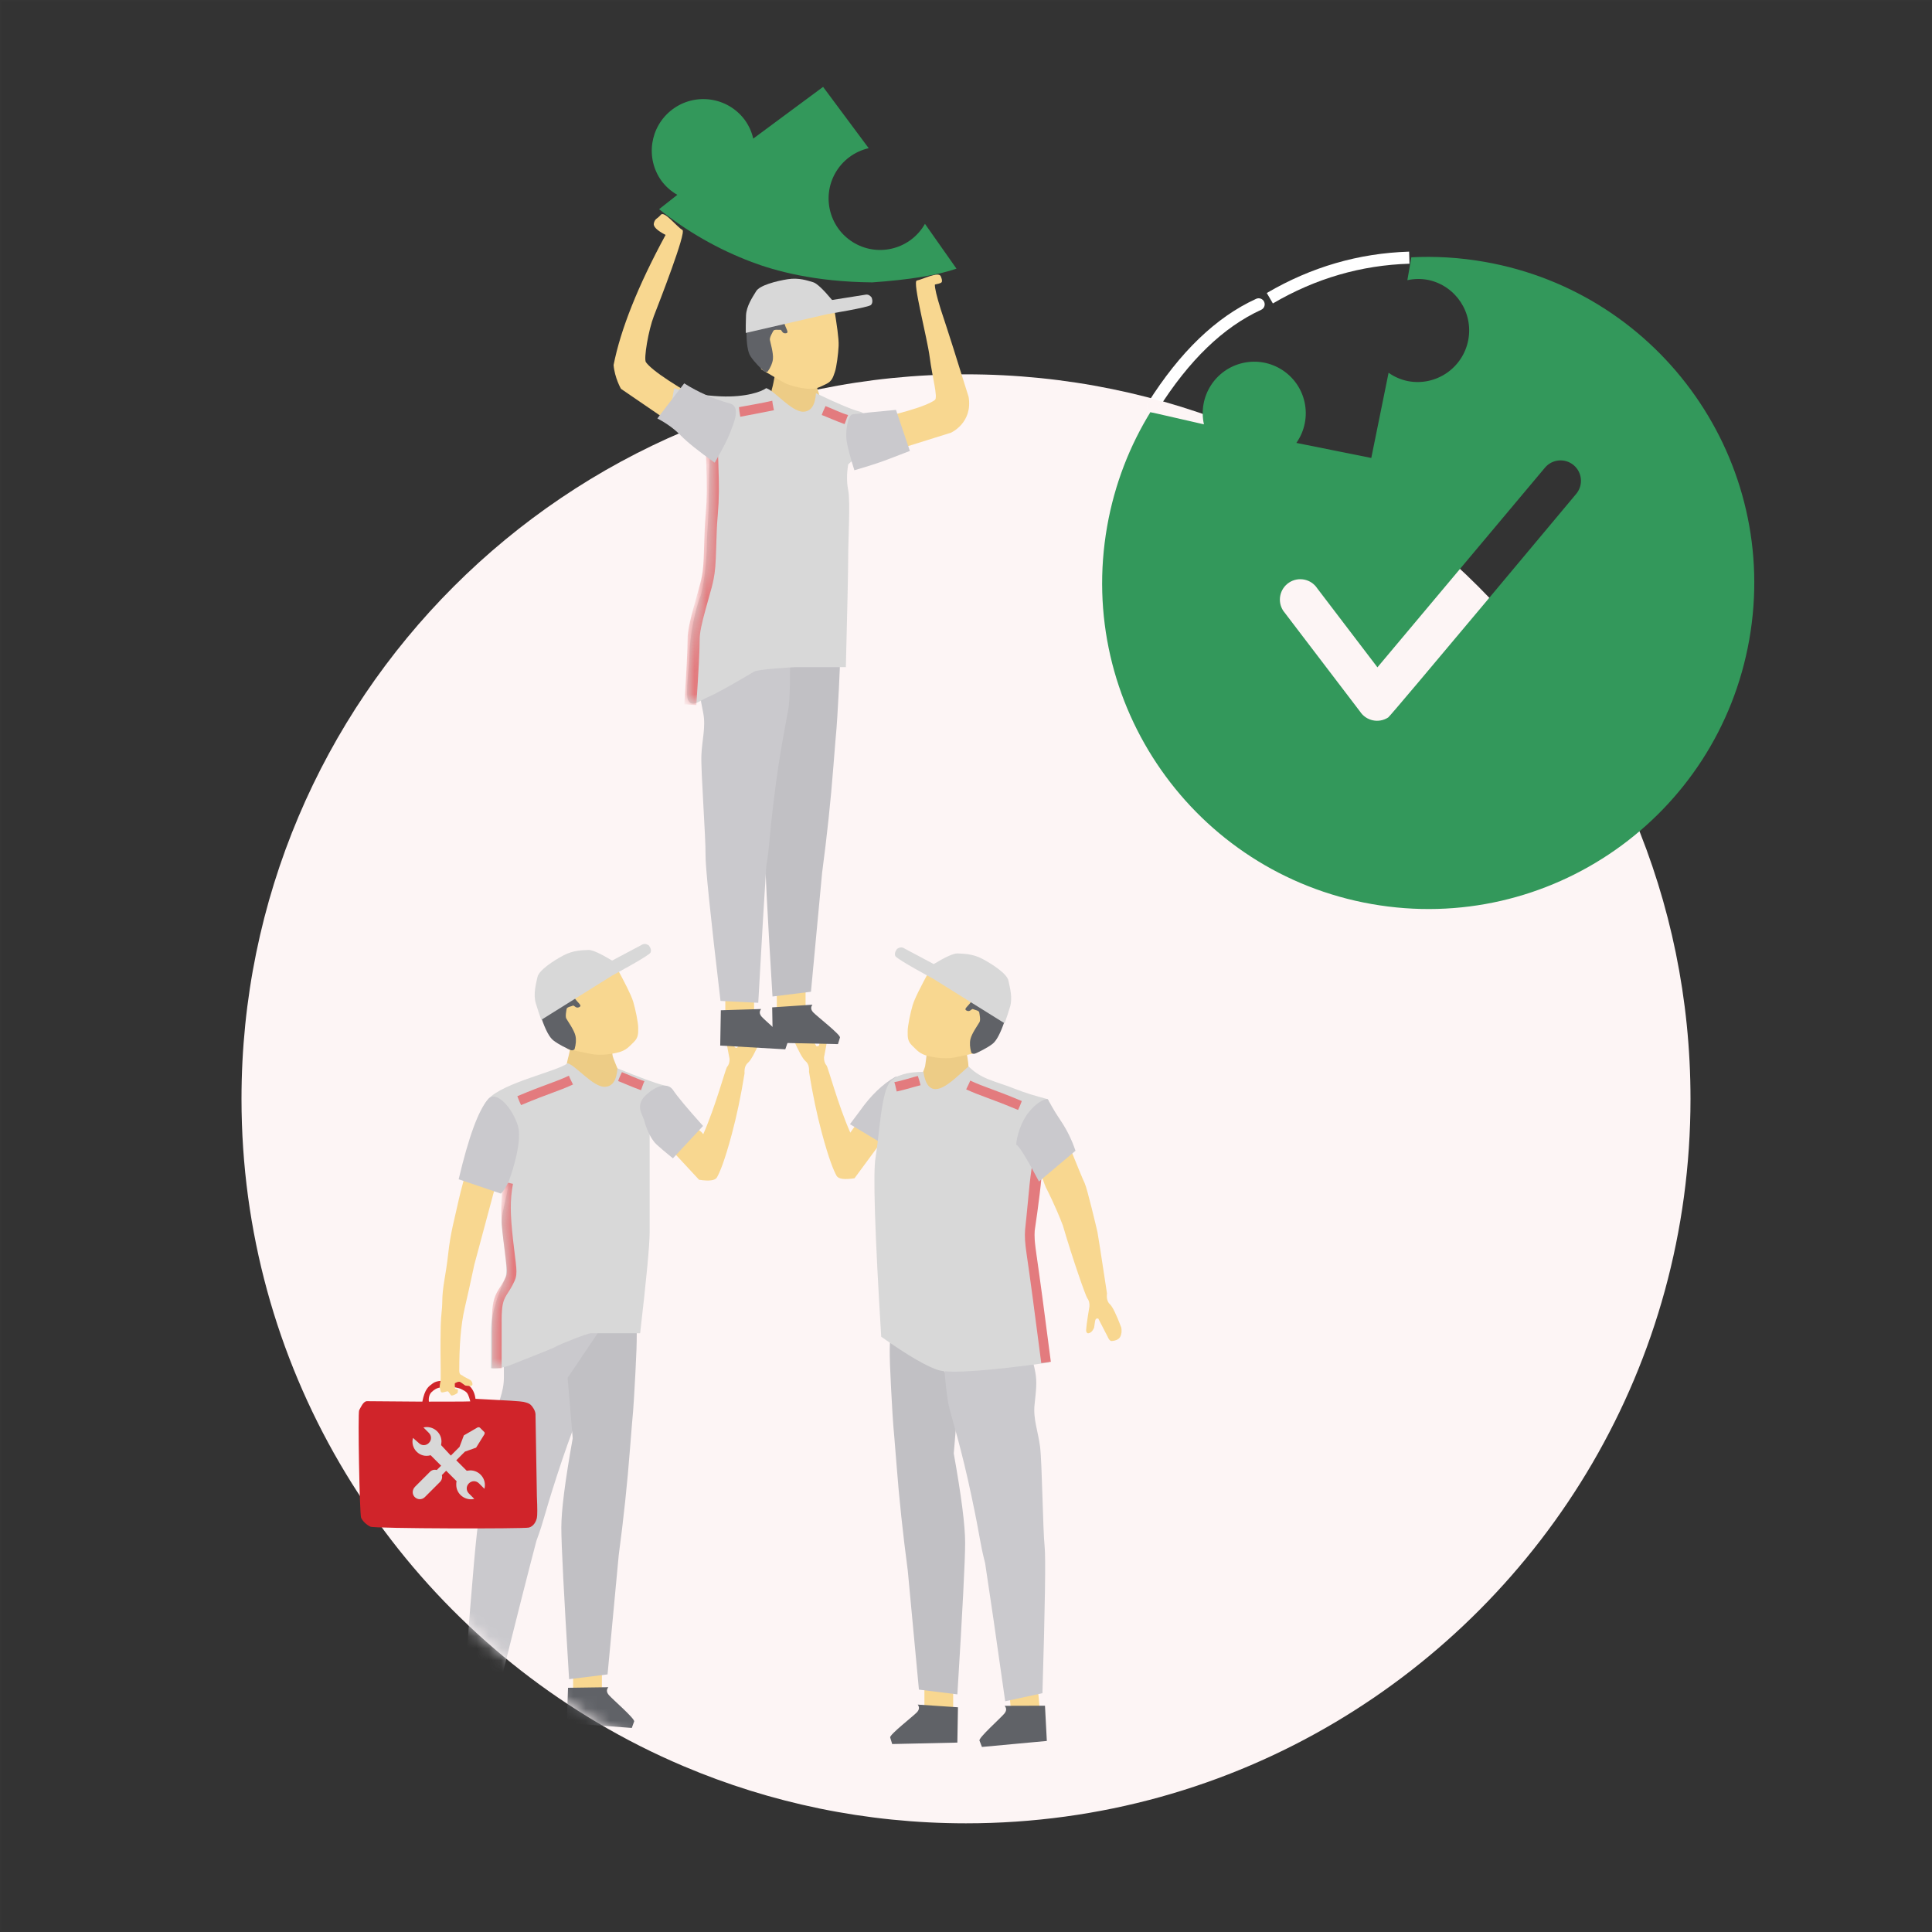 <svg xmlns="http://www.w3.org/2000/svg" xmlns:xlink="http://www.w3.org/1999/xlink" width="160" height="160" viewBox="0 0 160 160">
    <rect x="0" y="0" width="160" height="160" fill="#333333" stroke="none"/>
    <defs>
        <path id="prefix__a" d="M120 60c0 22-11.838 41.233-29.496 51.676C81.568 116.966 71.138 120 60 120c-8.297 0-16.202-1.685-23.388-4.731-2.461-1.041-4.839-2.244-7.117-3.593C11.838 101.233 0 81.999 0 60 0 26.863 26.863 0 60 0s60 26.863 60 60z"/>
        <path id="prefix__c" d="M15.792 12.317c-1.129 1.106-2.136 1.174-3.902 1.878-.729.29-1.645.571-2.568.81-.478.125.253.895-.202.994-.151 1.112-.48.565-.94 1.54-.426.902-.481 1.354-.166 1.358.878-.015 1.404.085 1.578.298.262.32.972 5.689.724 7.686-.165 1.332-.564 4.651-1.196 9.959 5.113.699 8.148.913 9.102.644.955-.27 2.555-1.197 4.8-2.782.528-8.636.685-13.58.47-14.834-.321-1.88-.465-5.48-1.224-6.29-.506-.54-1.42-.81-2.744-.81-.136.952-.47 1.427-1.003 1.427-.8 0-1.857-1.115-2.73-1.878z"/>
        <path id="prefix__d" d="M8.002.054C7.226.7 2.631 1.669 1.43 3.025.63 3.93.445 5.632.88 8.133l1.654 2.356c.282-.533.468-.724.56-.572.138.228-.56 2.49-.56 3.312 0 .822.625 3.906.313 4.626-.313.72-1.19 2.654-1.19 4.4v3.056c.517.055 1.097-.049 1.738-.311.962-.394 3.287-1.277 3.621-1.473.334-.196 2.631-1.113 2.911-1.113h4.087c.524-4.53.787-7.318.787-8.363V7.728 5.766h2.18c.338 0 .911-.047 1.72-.142l-1.72-1.278c-.073-1.504-.423-2.33-1.05-2.48-.628-.15-1.894-.614-3.798-1.392-.068 1.02-.426 1.53-1.073 1.53-.972 0-2.393-1.78-3.057-1.95z"/>
        <path id="prefix__f" d="M8.445.144c-.34.284-1.68.77-3.768.681C3.286.765 2.003.54.83.144L.42 2.47c1.169.501 1.822 1.135 1.96 1.9.724.288 1.192.736 1.403 1.345-.058 1.313-.086 2.52-.086 3.62 0 1.652-.161 2.788-.161 3.874 0 1.085-.248 3.542-.56 4.262-.313.72-.878 3.129-.878 4.874 0 .727-.349 3.111-.122 3.613.318.702.999.048 1.56-.182.962-.393 3.588-1.963 3.922-2.159.334-.196 3.227-.369 3.507-.369h4.086c.128-5.026.192-8.062.192-9.107 0-1.568.191-4.62 0-5.56-.128-.626-.128-1.331 0-2.116.476-.5 1.062-.75 1.757-.75 1.043 0 .173-3.396-.769-3.62-.627-.15-1.846-.66-3.657-1.53-.067 1.02-.425 1.53-1.073 1.53-.971 0-2.392-1.78-3.056-1.951z"/>
    </defs>
    <g fill="none" fill-rule="evenodd">
        <g transform="translate(20 31)">
            <mask id="prefix__b" fill="#fff">
                <use xlink:href="#prefix__a"/>
            </mask>
            <use fill="#FDF5F5" xlink:href="#prefix__a"/>
            <g mask="url(#prefix__b)">
                <g>
                    <path fill="#F8D790" d="M2.769 27.979L5.15 27.947 5.15 30.947 2.769 30.979z" transform="translate(16 78) rotate(14 3.96 29.463)"/>
                    <path fill="#CAC9CD" d="M6.501 1c1.473.453 2.465.68 2.978.68.514 0 1.976-.282 4.389-.844-.499 2.802-.88 4.56-1.145 5.275-.397 1.072-1.366 3.288-2.586 7.056-1.22 3.768-1.012 3.524-1.712 5.434-.598 2.266-1.546 5.995-2.845 11.187L2.583 28.8c.537-7.19.9-11.226 1.09-12.11.285-1.326.938-6.893 1.236-8.158.299-1.264.82-2.227.82-3.422 0-1.195-.023-1.858.215-2.672.159-.542.345-1.022.557-1.439z" transform="translate(16 78)"/>
                    <path fill="#606267" d="M2.226 29.772l3.313.418c-.195.176-.211.39-.05.645.24.38 1.883 2.25 1.77 2.462l-.267.503-5.274-1.149.508-2.88z" transform="translate(16 78)"/>
                </g>
            </g>
            <g mask="url(#prefix__b)">
                <g>
                    <path fill="#F8D790" d="M1.464 0.358L3.846 0.326 3.846 3.326 1.464 3.358z" transform="translate(26 106)"/>
                    <path fill="#606267" d="M1.042 2.776l3.34-.048c-.169.202-.156.417.039.646.292.344 2.178 1.966 2.096 2.192l-.195.535L.94 5.698l.102-2.922z" transform="translate(26 106)"/>
                </g>
            </g>
            <path fill="#D0242A" d="M17.333 83.353c.57 0 1.236.095 1.602.48.244.256.391.593.442 1.01 2.458.12 3.785.204 3.98.253.293.074.435.114.58.235.146.121.412.5.412.811v.058c.005.423.043 2.668.114 6.734.044.98.044 1.57 0 1.769-.067.298-.261.695-.66.804-.399.11-12.781.093-13.13-.075-.348-.167-.637-.468-.766-.729-.13-.26-.28-8.71-.163-8.912.116-.202.334-.75.643-.75s3.888.036 4.59.036c.21-1.074.52-1.26.875-1.52s.912-.204 1.481-.204zm-.203.48c-.327 0-.638.054-.825.106-.187.05-.348.152-.547.332-.199.18-.277.482-.24.806.36 0 3.3 0 3.429-.02-.023-.092-.13-.498-.253-.672-.123-.175-.325-.255-.51-.352-.185-.096-.727-.2-1.054-.2z"/>
            <path fill="#F8D790" d="M36.147 63c.262-.58 1.415-.985 2.094-.072 1.02-2.308 1.845-5.418 1.964-5.555.15-.173.221-.4.214-.681-.25-1.266-.352-1.948-.308-2.045.066-.145.147-.178.326-.08.12.067.22.21.305.43.031.415.063.65.094.706.031.057.103.08.214.07l.84-1.441c.126-.25.242-.37.35-.36.16.016.563.084.705.392.095.206.111.46.048.761-.472 1.068-.819 1.694-1.04 1.878-.223.184-.32.48-.292.886-.294 1.833-.647 3.513-1.056 5.039-.615 2.289-1.002 3.168-1.225 3.57-.148.268-.644.336-1.487.205l-2.157-2.325c-.087-.12.05-.579.41-1.378zM52.514 62.875c-.19-.42-.86-.978-1.467-.78-.23.076-.44.457-.628.708-1.019-2.307-1.845-5.418-1.963-5.555-.15-.172-.222-.4-.215-.68.25-1.267.353-1.948.309-2.045-.066-.145-.148-.179-.326-.08-.12.066-.221.21-.305.43-.032.414-.063.65-.094.706-.032.056-.103.08-.214.069l-.841-1.44c-.125-.25-.24-.37-.348-.36-.162.016-.565.083-.707.392-.094.206-.11.46-.047.76.471 1.069.818 1.695 1.04 1.879.223.184.32.479.292.885.294 1.833.646 3.513 1.056 5.039.615 2.289 1.002 3.169 1.225 3.57.148.268.644.337 1.487.205l2.277-3.091c.007.391-.17.188-.531-.612z"/>
            <g transform="matrix(-1 0 0 1 76 45)">
                <path fill="#F8D790" d="M9.385 22.335c-.05.101-.781 1.503-1.407 3.153-.82 2.812-1.891 5.852-2.02 6.018-.141.18-.2.41-.179.692.214 1.284.3 1.975.262 2.074-.058.148-.138.186-.321.097-.123-.06-.232-.198-.327-.413-.053-.413-.097-.646-.131-.7-.034-.055-.107-.074-.217-.058L4.28 34.68c-.111.256-.22.382-.329.377-.162-.007-.568-.053-.726-.354-.105-.2-.134-.453-.087-.757.415-1.092.729-1.735.941-1.93.212-.196.294-.495.245-.9.486-3.204.75-4.9.79-5.087.063-.28.853-3.623 1.055-4.036.134-.275.636-1.489 1.505-3.64l2.552 1.63c-.475 1.393-.756 2.177-.84 2.352z"/>
                <path fill="#CAC9CD" d="M21.865 13.188c1.052.598 2.031 1.542 2.936 2.832l.81 1.08-3.094 1.86-2.028-4.417c-.603-1.24-.144-1.692 1.376-1.355z"/>
                <path fill="#EDCC86" d="M15.953 11.181c-.122.618-.174 1.072-.156 1.36.018.289-.102 1.238-.358 2.846l5.03-.454c-.693-1.594-1.054-2.47-1.083-2.628-.03-.158-.096-.695-.2-1.611l-3.233.487z"/>
                <path fill="#F8D790" d="M9.967 63.318L12.348 63.287 12.348 66.287 9.967 66.318z" transform="rotate(5 11.158 64.802)"/>
                <path fill="#F8D790" d="M17.062 63.112L19.444 63.08 19.444 66.08 17.062 66.112z"/>
                <path fill="#C1C0C4" d="M22.169 34.83c.183-.168.196 1.187.04 4.064-.236 4.316-.13 2.161-.454 6.376-.215 2.81-.527 5.744-.933 8.802l-.923 9.854-3.185.394c-.429-6.95-.643-11.135-.643-12.559 0-1.423.314-3.887.943-7.391l-.422-5.005 3.015-4.475 1.215-.81h1.622l-.275.75z"/>
                <path fill="#CAC9CD" d="M10.661 36.165c1.512.296 2.523.417 3.033.364.51-.054 1.936-.487 4.276-1.298-.203 2.839-.398 4.628-.587 5.366-.283 1.108-1.015 3.413-1.834 7.288-.819 3.875-.639 3.61-1.135 5.583-.357 2.316-.91 6.124-1.66 11.423l-3.084-.668c-.217-7.206-.278-11.259-.181-12.158.145-1.349.212-6.954.376-8.242.165-1.289.583-2.301.458-3.49-.125-1.187-.217-1.845-.065-2.679.1-.556.235-1.052.403-1.49z"/>
                <path fill="#606267" d="M9.459 65.259l3.34.01c-.172.2-.163.415.028.647.286.349 2.144 2.004 2.057 2.229l-.204.53-5.374-.497.153-2.92zM16.665 65.39l3.333-.222c-.158.21-.133.424.073.643.31.327 2.278 1.849 2.208 2.08l-.167.543-5.396-.12-.05-2.924z"/>
                <path fill="#F8D790" d="M19.138 4.582c.535 1.006 1.103 2.07 1.282 2.671.18.6.416 1.736.41 2.153-.005.416.043.792-.367 1.183-.41.392-.612.695-1.351.872-.74.176-1.563.23-2.146.119-.388-.074-1.023-.21-1.905-.406l-1.402-4.2c3.296-2.265 5.122-3.063 5.479-2.392z"/>
                <path fill="#606267" d="M15.485 6.81c.283.533.766.724.468.882-.297.158-.411-.187-.538-.12-.126.068-.488.107-.513.273-.024.167-.124.609-.024.795.099.187.646.939.755 1.42.073.322.048.698-.075 1.129-.11.098-.24.11-.394.033-.23-.114-.875-.4-1.36-.773-.324-.248-.657-.875-1-1.88 1.599-1.527 2.492-2.113 2.681-1.758z"/>
                <path fill="#D8D8D8" d="M12.801 8.747l5.91-3.688s3.03-1.623 3.141-1.882c.075-.173.027-.37-.143-.595-.198-.133-.38-.156-.546-.068L18.672 3.84c-1.001-.604-1.658-.897-1.97-.88-.467.028-1.229.008-2.065.452-.835.445-2.022 1.221-2.147 1.789-.126.567-.362 1.44-.139 2.175.149.49.3.948.45 1.372z"/>
                <use fill="#D8D8D8" xlink:href="#prefix__c"/>
                <path fill="#E37B7E" fill-rule="nonzero" d="M9.57 19.156l.799-.05c.053.85.3 2.264.362 2.954.162 1.793.369 3.704.375 3.79.042.547.009 1.084-.125 1.999-.273 1.859-.678 4.871-1.214 9.035l-.794-.103c.537-4.168.943-7.183 1.216-9.048.126-.861.156-1.343.12-1.823-.004-.047-.397-2.602-.563-4.43-.063-.697-.121-1.467-.176-2.324zM15.649 13.49c.11.293.259.541.337.725-1.218.567-1.955.72-4.297 1.707-.167-.344-.215-.503-.31-.738 2.333-.982 3.062-1.132 4.27-1.694zM21.933 13.617c-.098.297-.14.583-.194.776-.664-.14-1.652-.447-1.974-.519.086-.372.149-.526.223-.768.41.094 1.318.403 1.945.51z"/>
                <path fill="#CAC9CD" d="M9.232 15.034c-.256.401-.333.668-1.094 1.803-.507.756-.909 1.578-1.205 2.464l3.022 2.546c1.044-1.969 1.672-2.986 1.885-3.05 0-.247-.169-1.422-.847-2.426-.667-.988-1.532-1.425-1.76-1.337z"/>
            </g>
            <path fill="#C1C0C4" d="M32.585 78.571c.183-.167.196 1.187.04 4.065-.236 4.316-.13 2.16-.454 6.376-.215 2.81-.526 5.744-.933 8.801l-.923 9.854-3.185.395c-.429-6.95-.643-11.136-.643-12.56 0-1.423.315-3.887.943-7.39l-.422-5.005 3.015-4.476 1.215-.81h1.622l-.275.75z"/>
            <path fill="#F8D790" d="M18.034 82.525c0-1.998.117-3.761.454-5.205.225-.963.489-2.156.792-3.58l1.734-6.468-2.459-1.122c-.31 1.148-.536 2.051-.677 2.71-.21.986-.571 2.202-.764 4-.192 1.796-.488 2.692-.488 4 0 .551-.101.927-.128 1.983-.036 1.443 0 3.56 0 3.678v.651c0 .293-.134.58-.067.796.067.217.048.348.195.348.148 0 .416-.126.485-.082.068.045.206.342.303.342s.492-.17.492-.256.052-.253-.026-.278c-.077-.024-.195.016-.195-.07 0-.086-.05-.39 0-.426.05-.036.24-.12.35-.12.108 0 .465.323.52.323.055 0 .478.087.548-.03.07-.117-.026-.343-.138-.421-.113-.078-.589-.297-.645-.366-.057-.068-.286-.034-.286-.407z"/>
            <path fill="#EDCC86" d="M27.306 55.339c-.108.642-.2 1.089-.277 1.34-.076.25-.217 1.196-.423 2.838l5.216-.426c-.692-1.595-1.053-2.47-1.082-2.629-.03-.158-.096-.695-.2-1.61l-3.234.487z"/>
            <g>
                <path fill="#F8D790" d="M7.951 3.178c0 1.14.001 2.347-.122 2.96-.123.615-.448 1.729-.648 2.094-.2.366-.334.72-.88.873-.546.153-.867.326-1.602.135-.736-.192-1.489-.53-1.95-.902-.309-.248-.83-.679-1.564-1.292l.806-4.327c3.973-.453 5.96-.3 5.96.46z" transform="rotate(-28 112.035 -20.307)"/>
                <path fill="#606267" d="M3.68 3.432c0 .602.336.997 0 .997-.337 0-.277-.357-.42-.357-.144 0-.481-.136-.581 0-.1.135-.395.479-.395.69 0 .21.13 1.131 0 1.609-.086.318-.285.638-.596.96-.143.036-.264-.016-.363-.155-.15-.209-.585-.764-.838-1.321-.17-.372-.17-1.081 0-2.13 2.128-.597 3.192-.695 3.192-.293z" transform="rotate(-28 112.035 -20.307)"/>
                <path fill="#D8D8D8" d="M.4 3.882l6.95-.483s3.437-.01 3.657-.187c.147-.117.198-.315.153-.592-.112-.21-.262-.316-.45-.316H7.888C7.288 1.3 6.846.734 6.562.603 6.137.408 5.473.033 4.527.033c-.947 0-2.36.128-2.736.57-.377.442-.996 1.1-1.144 1.855-.098.503-.18.977-.247 1.424z" transform="rotate(-28 112.035 -20.307)"/>
            </g>
            <g transform="translate(19 57)">
                <mask id="prefix__e" fill="#fff">
                    <use xlink:href="#prefix__d"/>
                </mask>
                <use fill="#D8D8D8" xlink:href="#prefix__d"/>
                <path fill="#E37B7E" fill-rule="nonzero" d="M2.722 9.866l.758.175c-.25 1.325-.225 2.55 0 4.58.25 2.268.436 2.79.135 3.458-.117.257-.234.477-.37.701-.064.103-.265.416-.302.477-.296.487-.4.931-.4 2.053v4.007h-.8V21.31c0-1.259.137-1.846.517-2.47.044-.07.245-.384.3-.476.121-.198.224-.389.325-.614.212-.469.026-.991-.2-3.04-.233-2.106-.231-3.42.037-4.844z" mask="url(#prefix__e)"/>
            </g>
            <path fill="#CAC9CD" d="M33.35 61.791c.245.936.656 1.649 1.027 1.994.246.23.696.611 1.35 1.143l2.497-2.68c-1.301-1.449-2.13-2.443-2.488-2.98-.287-.433-1.005-.63-2.118.308-1.112.938-.41 1.68-.269 2.215zM20.43 60.025c-.801.904-1.616 3.117-2.445 6.638l3.5 1.185c.201-.197.404-.507.608-.931.124-.256 1.194-3.238.812-4.625-.381-1.387-1.759-3.076-2.476-2.267z"/>
            <path fill="#E37B7E" fill-rule="nonzero" d="M27.114 58.087c.11.293.259.542.338.726-1.22.567-1.956.72-4.298 1.706-.167-.343-.215-.502-.31-.737 2.333-.983 3.062-1.132 4.27-1.695zM33.371 58.536c-.134.283-.21.562-.287.747-.642-.22-1.586-.645-1.896-.755.13-.36.211-.504.314-.736.396.144 1.26.562 1.87.744z"/>
            <path fill="#D8D8D8" d="M18.95 90.771c-.119 0-.208.03-.298.03l-.866-.866.717-.717.926-.329.687-1.105c.03-.06.03-.15 0-.18l-.359-.358c-.06-.06-.149-.06-.209-.03l-1.135.657-.359.956-.717.717-.806-.866c0-.09.03-.18.03-.299 0-.777-.747-1.344-1.494-1.165l.448.448c.24.24.24.598 0 .837-.239.239-.597.239-.836 0l-.478-.419c-.24.867.567 1.703 1.463 1.434l.867.867-.359.358c-.209-.06-.418 0-.567.15l-1.225 1.225c-.24.239-.27.597-.06.836.24.269.627.269.866.03l1.255-1.255c.15-.15.21-.388.15-.567l.358-.359.866.866c-.03.09-.03.21-.03.3 0 .776.748 1.344 1.494 1.164l-.448-.448c-.239-.239-.239-.597 0-.836.24-.24.598-.24.837 0l.448.448c.209-.777-.388-1.524-1.165-1.524z"/>
        </g>
        <g fill-rule="nonzero">
            <path fill="#33985B" d="M25.791 1.313c2.025-.11 4.093.008 6.176.376 14.686 2.589 24.49 16.592 21.901 31.278-2.59 14.686-16.592 24.49-31.278 21.901C7.904 52.278-1.901 38.276.689 23.59c.615-3.49 1.875-6.705 3.636-9.543.27-.513.694-1.134 1.267-1.863 1.602-2.155 3.509-4.047 5.646-5.625 1.146-.855 2.196-1.497 3.173-2.018.8-.436 1.625-.83 2.47-1.184l.384-.17c2.727-1.201 5.598-1.827 8.614-1.875zm13.533 17.21c-.713-.6-1.778-.506-2.377.207L23.073 35.265l-4.979-6.533c-.508-.78-1.554-.999-2.334-.49-.781.51-1.001 1.556-.491 2.336l6.362 8.348c.509.78 1.554 1 2.335.49.236-.153 15.568-18.514 15.568-18.514.598-.714.505-1.779-.21-2.38zM25.88 1.311l-.088.001c-3.112.169-6.12.876-8.91 2.044-.773.342-1.592.714-2.47 1.184-1.104.599-2.164 1.273-3.173 2.018-.785.585-1.616 1.272-2.498 2.09-1.324 1.374-2.373 2.552-3.148 3.535-.446.6-.87 1.222-1.267 1.863l-.044.085 4.423 1.011c-.508-2.301.945-4.579 3.246-5.087 2.3-.508 4.578.945 5.087 3.245.258 1.172.013 2.398-.679 3.38l6.205 1.246 1.432-7.054c.48.339 1.024.573 1.6.69 2.318.442 4.556-1.08 4.998-3.399.434-2.278-1.03-4.488-3.298-4.977-.576-.115-1.17-.11-1.744.018l.328-1.893z" transform="translate(91 20)"/>
            <path fill="#FFF" d="M13.029 4.748c.25-.115.548-.005.662.247.115.25.005.547-.246.662-3.129 1.43-5.979 4.176-8.545 8.25-.147.233-.456.303-.69.156-.233-.147-.303-.456-.156-.69 2.663-4.226 5.652-7.106 8.975-8.625z" transform="translate(91 20)"/>
            <path fill="#FDF5F5" d="M4.9 13.907c-.14.246-.456.303-.69.156-.233-.147-.307-.477-.156-.69.027-.038.114-.168.26-.39l1.004.293c-.252.374-.391.584-.418.63z" transform="translate(91 20)"/>
            <path fill="#FFF" d="M25.697.839l.03 1c-4.008.123-7.777 1.219-11.313 3.29l-.505-.863C17.588 2.111 21.519.968 25.697.84z" transform="translate(91 20)"/>
        </g>
        <g>
            <path fill="#F8D790" d="M11.383 19.274L5.426 15.2s-.524-.911-.611-1.972c.588-2.97 2.023-6.562 4.306-10.773-.715-.371-1.04-.693-.972-.966.1-.41.284-.353.58-.703.295-.349 1.326 1.01 1.787 1.258.345.185-1.926 5.997-2.367 7.136-.442 1.138-.857 3.543-.656 3.817.532.723 2.51 2.023 5.933 3.9l-2.043 2.377zM25.868 20.988l6.888-2.154s1.817-.809 1.46-2.966c-.96-3.097-1.73-5.514-2.308-7.25-.339-1.088-.5-1.772-.485-2.052.122-.044.502-.08.567-.208.055-.11 0-.287-.082-.48-.181-.42-1.468.253-1.981.355-.384.076.86 4.726 1.068 6.356.208 1.63.7 3.331.428 3.534-.72.536-2.991 1.201-6.813 1.995l1.258 2.87z" transform="translate(46 17)"/>
            <path fill="#EDCC86" d="M18.207 13.864c-.109.642-.201 1.089-.277 1.339-.077.25-.218 1.197-.423 2.839l4.96-.407c-.522-1.607-.797-2.49-.827-2.648-.03-.158-.096-.695-.2-1.61l-3.233.487z" transform="translate(46 17)"/>
            <path fill="#F8D790" d="M14.068 65.098L16.45 65.066 16.45 68.066 14.068 68.098zM18.333 64.318L20.714 64.287 20.714 67.287 18.333 67.318z" transform="translate(46 17)"/>
            <path fill="#C1C0C4" d="M23.43 36.036c.184-.167.197 1.187.04 4.065-.236 4.316-.13 2.16-.453 6.376-.216 2.81-.527 5.744-.933 8.801l-.924 9.854-3.185.395c-.428-6.95-.642-11.136-.642-12.56 0-1.423.314-3.887.943-7.39l-.423-5.005 3.016-4.476 1.215-.81h1.622l-.275.75z" transform="translate(46 17)"/>
            <path fill="#CAC9CD" d="M12.21 37.854c1.533.163 2.55.196 3.054.098s1.886-.653 4.147-1.665c.045 2.845.006 4.644-.117 5.396-.186 1.129-.714 3.489-1.192 7.42-.478 3.932-.322 3.653-.644 5.66-.155 2.34-.375 6.1-.662 11.285l-3.127-.156c-.845-7.16-1.258-11.192-1.24-12.096.027-1.356-.395-6.946-.343-8.244.052-1.298.38-2.343.151-3.516-.228-1.172-.377-1.82-.298-2.663.052-.563.143-1.07.272-1.52z" transform="translate(46 17)"/>
            <path fill="#606267" d="M13.697 66.667l3.338-.105c-.165.204-.148.42.05.645.299.338 2.213 1.927 2.135 2.155l-.186.538-5.388-.31.051-2.923z" transform="translate(46 17)"/>
            <path fill="#606267" d="M17.949 66.426l3.332-.222c-.157.21-.133.424.074.643.31.328 2.278 1.85 2.207 2.08l-.166.543L18 69.35l-.051-2.924z" transform="translate(46 17)"/>
            <g>
                <path fill="#F8D790" d="M7.724 4.066c0 1.139.002 2.346-.122 2.96-.123.615-.448 1.728-.648 2.094-.2.365-.334.72-.88.872-.546.153-.867.326-1.602.135-.736-.191-1.489-.53-1.95-.902-.309-.248-.83-.678-1.564-1.292l.806-4.327c3.973-.453 5.96-.3 5.96.46z" transform="translate(46 17) rotate(-9 44.839 -91.358)"/>
                <path fill="#606267" d="M3.452 4.319c0 .602.337.998 0 .998-.336 0-.276-.358-.42-.358-.142 0-.48-.136-.58 0-.1.135-.395.479-.395.69 0 .211.13 1.132 0 1.609-.086.318-.285.638-.596.96-.143.036-.264-.016-.363-.155C.948 7.855.513 7.3.26 6.742.09 6.37.09 5.66.26 4.612c2.128-.597 3.192-.695 3.192-.293z" transform="translate(46 17) rotate(-9 44.839 -91.358)"/>
                <path fill="#D8D8D8" d="M.174 4.769l6.949-.483s3.437-.01 3.657-.186c.147-.118.198-.315.153-.593-.112-.21-.262-.316-.45-.316H7.661c-.6-1.004-1.042-1.57-1.326-1.7C5.91 1.294 5.246.918 4.3.918c-.947 0-2.36.129-2.736.571C1.187 1.932.568 2.591.42 3.345c-.098.503-.18.978-.246 1.424z" transform="translate(46 17) rotate(-9 44.839 -91.358)"/>
            </g>
            <g transform="translate(46 17) translate(9 15)">
                <mask id="prefix__g" fill="#fff">
                    <use xlink:href="#prefix__f"/>
                </mask>
                <use fill="#D8D8D8" xlink:href="#prefix__f"/>
                <path fill="#E37B7E" fill-rule="nonzero" d="M3.445 4.672h1c0 .427.008.697.044 1.694.069 1.854.069 2.917-.046 4.266-.074.866-.097 1.407-.135 2.751-.038 1.34-.079 1.925-.215 2.6-.094.467-.133.612-.548 2.084l-.11.39c-.332 1.203-.491 1.963-.491 2.477 0 .861-.092 2.676-.276 5.458l-.998-.066c.182-2.759.274-4.56.274-5.392 0-.636.17-1.451.528-2.743l.11-.395c.404-1.432.445-1.581.53-2.01.122-.6.16-1.148.196-2.431.039-1.363.063-1.917.138-2.808.11-1.299.11-2.328.044-4.144-.037-1.012-.045-1.287-.045-1.73z" mask="url(#prefix__g)"/>
            </g>
            <path fill="#E37B7E" fill-rule="nonzero" d="M24.236 17.375c-.134.283-.21.563-.288.747-.641-.22-1.585-.645-1.896-.755.131-.359.212-.504.315-.736.395.144 1.26.562 1.869.744zM17.955 16.187c.031.311.11.59.139.788-.664.142-2.464.472-2.787.538-.072-.375-.078-.542-.109-.793.413-.08 2.141-.376 2.757-.533z" transform="translate(46 17)"/>
            <path fill="#CAC9CD" d="M24.754 21.944c1.173-.34 2.085-.635 2.734-.884l1.864-.715-1.151-3.402c-1.753.162-2.95.286-3.59.37-.417.057-.621 1.468-.49 2.25.086.521.297 1.315.633 2.38zM14.456 16.417c-1.376-.382-2.64-.939-3.793-1.67L8.44 17.655c.755.392 1.406.866 1.951 1.423.546.557 1.478 1.303 2.798 2.239.672-1.165 1.094-1.985 1.267-2.46.26-.714.957-2.175 0-2.44z" transform="translate(46 17)"/>
        </g>
        <path fill="#33985B" fill-rule="nonzero" d="M79.211 22.248l-2.61-3.711c-1.162 2.05-3.766 2.77-5.816 1.609-2.05-1.162-2.77-3.766-1.609-5.816.592-1.044 1.595-1.79 2.765-2.057l-3.776-5.078-5.785 4.283c-.13-.572-.377-1.11-.727-1.582-1.427-1.88-4.108-2.247-5.988-.82-1.847 1.404-2.239 4.025-.88 5.906.35.471.797.865 1.308 1.154l-1.51 1.188c2.334 1.863 4.886 3.32 7.656 4.37 1.917.726 5.194 1.649 9.995 1.692 3.108-.22 5.434-.6 6.977-1.138z"/>
        <path stroke="#FFF" stroke-opacity=".01" stroke-width=".1" d="M0.05 0.05H159.95V159.95H0.05z"/>
    </g>
</svg>
